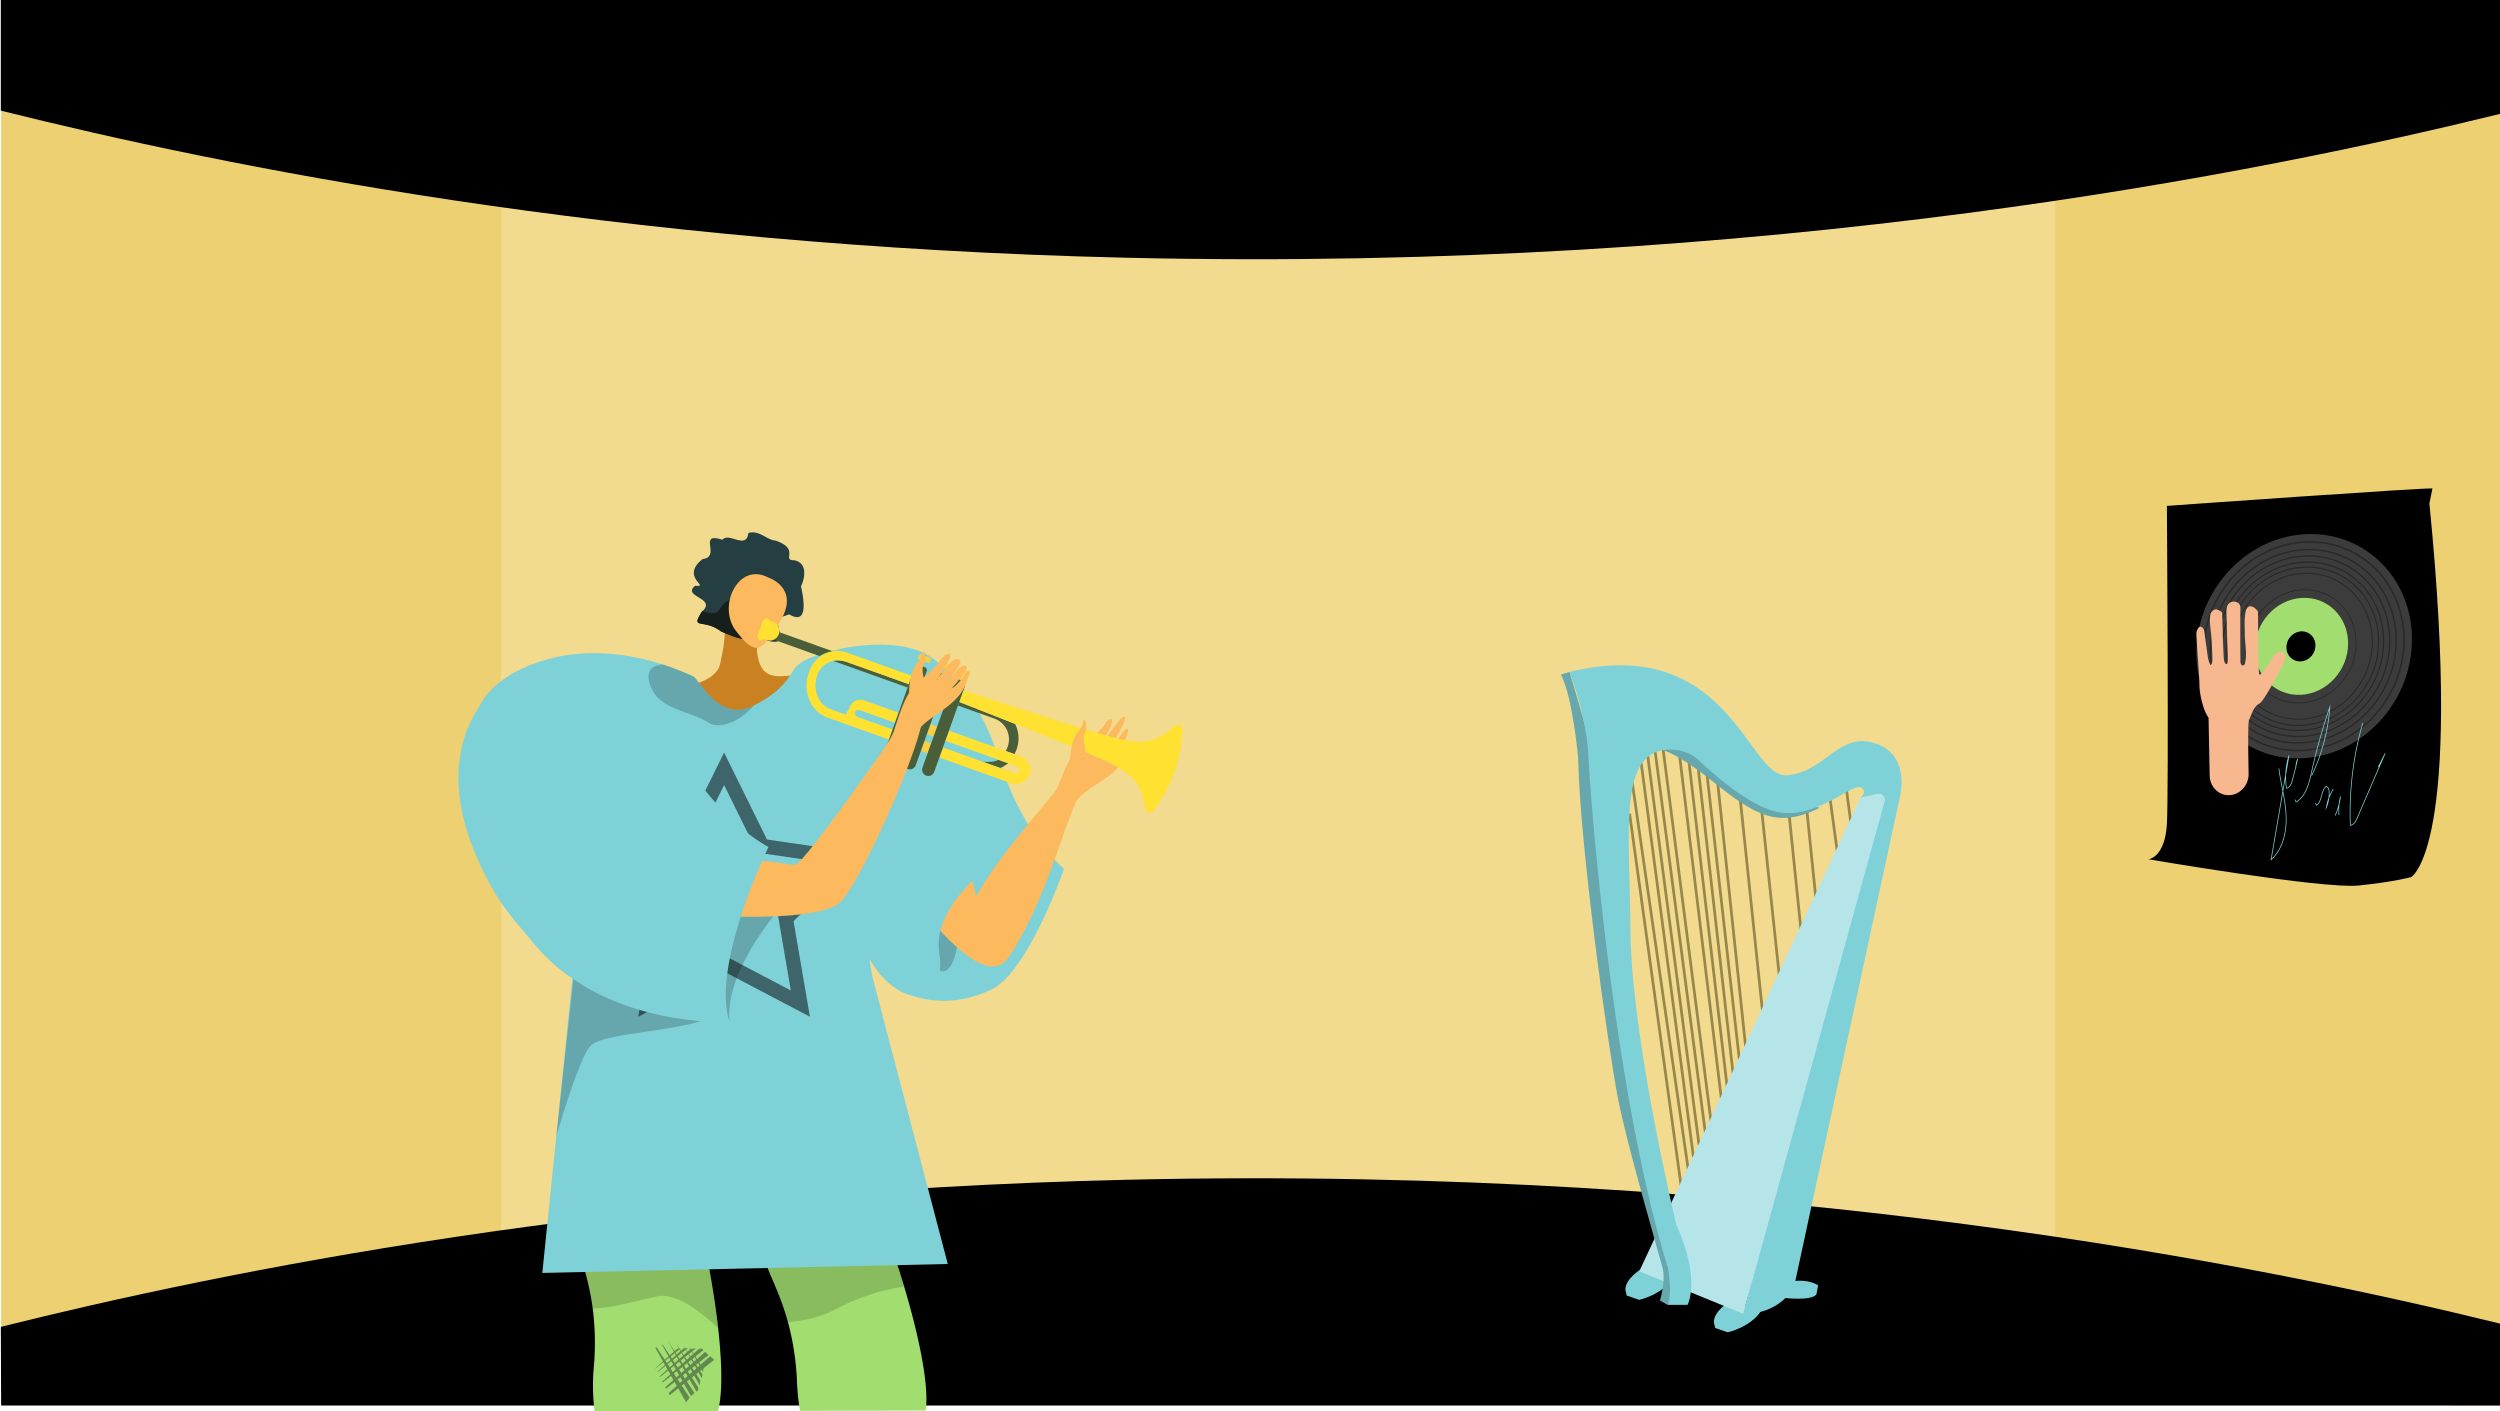 <svg xmlns="http://www.w3.org/2000/svg" xmlns:xlink="http://www.w3.org/1999/xlink" width="1366" height="771.103" viewBox="0 0 1366 771.103"><defs><style>.a,.aa,.ad,.ae,.af,.ag,.ah,.ai,.aj,.al,.n,.w{fill:none;}.b{clip-path:url(#a);}.c{fill:#f7d45e;}.d{fill:#ffe182;}.e{fill:#c2c2c2;}.e,.o{opacity:0.2;}.f{fill:#000;}.ac,.g{fill:#a1dd6f;}.g,.h,.k,.l,.m,.n,.o,.p,.q,.r{fill-rule:evenodd;}.h{opacity:0.15;}.ad,.ae,.af,.ag,.ah,.ai,.aj,.i{opacity:0.5;}.j{fill:#243330;}.k{fill:#c98121;}.l{fill:#f7805c;}.m,.x{fill:#7fd1d8;}.n{stroke:#3e6569;stroke-width:7.852px;}.aa,.ad,.ae,.af,.ag,.ah,.ai,.aj,.al,.n,.w{stroke-miterlimit:10;}.p{fill:#fcb95d;}.q{fill:#243e41;}.r{fill:#171f1c;}.s{fill:#4a5e3a;}.t{fill:#ffe131;}.u{fill:#f7cf43;}.v{fill:#ffbd09;}.w{stroke:#96874c;stroke-width:1.501px;}.y{fill:#b6e5e9;}.z{fill:#66a8ad;}.aa{stroke:#000;}.aa,.ad{stroke-width:0.863px;}.ab{fill:#3c3c3c;}.ad,.ae,.af,.ag,.ah,.ai,.aj{stroke:#171717;}.ae{stroke-width:0.603px;}.af{stroke-width:0.8px;}.ag{stroke-width:0.747px;}.ah{stroke-width:0.697px;}.ai{stroke-width:0.655px;}.aj{stroke-width:0.469px;}.ak{fill:#f7b88f;}.al{stroke:#7fd1d8;stroke-width:0.405px;}</style><clipPath id="a"><rect class="a" width="1366" height="768" transform="translate(0 0)"/></clipPath></defs><g class="b"><path class="c" d="M1366.449,16.872V775.336l-242.228-67.586-32.991-6.263,1.636-558.092,29.007-38.07Z"/><path class="c" d="M316.745,125.142,300.694,681.513.649,755.911V5.858L299.494,99.429Z"/><path class="d" d="M698.426,88.742H273.818V706.126h849.165V88.742Z"/><path class="e" d="M1122.883,103.978V87.952H273.718v2.622L.549,5.858v742.9l273.169-67.088V699.45h841.85l8.552,1.608L1366.349,768V16.767Z"/><path class="f" d="M.449,60.451c121.657,30.38,335.7,73.888,615,80.372,352.972,8.194,622.429-47.1,751-78.7V-.329H.449Z"/><path class="f" d="M.449,725c121.657-30.38,335.7-73.888,615-80.372,352.972-8.194,622.429,47.1,751,78.7V772.1L.649,774.944Z"/></g><path class="g" d="M505.837,770.723l-68.722.145a125.546,125.546,0,0,1-1.627-15.682,148.125,148.125,0,0,0-4.908-32.666c-3.66-13.432-8.415-22.579-11.117-29.7a38.418,38.418,0,0,1-1.754-5.6c-1.1-5.152,1.1-9.771,4.61-13.612,4.637-5.062,11.551-8.768,16.206-10.567,4.14-1.59,15.963,1.808,26.638,5.568,10.431,3.67,19.777,7.683,19.777,7.683.949,2.016,2.973,7.5,5.423,14.968,1.157,3.525,2.413,7.494,3.679,11.751C500.658,725.15,507.907,755.077,505.837,770.723Z"/><path class="h" d="M494.041,703a114.538,114.538,0,0,0-37.434,12.419c-7.794,4.1-16.871,6.15-26.031,7.1-4.7-17.23-11.173-27.415-12.863-35.31-2.548-11.94,12.623-21.008,20.813-24.175s46.41,13.251,46.41,13.251C486.331,679.251,490.07,689.732,494.041,703Z"/><path class="g" d="M392.319,770.958l-67.429.145a112.963,112.963,0,0,1-.407-24.4,149.323,149.323,0,0,0-.606-31.744,147.82,147.82,0,0,0-4.121-19.939c-.6-2.206-1.193-4.258-1.736-6.174a66.886,66.886,0,0,1-2.657-11.8c-1.031-12.166,15.158-19.261,23.682-21.376s44.38,18.963,44.38,18.963c.262.823.624,2.187,1.058,3.995.84,3.5,1.934,8.686,3.091,14.9,1.7,9.2,3.543,20.672,4.826,32.214C394.335,743.056,395.058,760.564,392.319,770.958Z"/><path class="h" d="M315.364,677.044c.7,8.241,6.083,19.485,8.51,37.922,9.516-.027,22.3-3.856,34.948-6.624,10.586-2.312,24.246,8.544,33.581,17.392-2.609-23.337-7.43-46.33-8.977-51.1,0,0-35.862-21.068-44.384-18.961S314.331,664.879,315.364,677.044Z"/><g class="i"><path class="j" d="M358.759,736.13l.681,1.037,6.5,9.914,10.881,16.591q-.63.722-1.215,1.5c-.251.336-.494.677-.733,1.021l-9.105-16.061-7.729-13.7Z"/><path class="j" d="M362.076,734.654l2.457,3.746,5.189,7.911,9.728,14.828a19.861,19.861,0,0,0-1.874,1.711l-7.993-14.1-6.924-12.271-.932-1.663Z"/><path class="j" d="M380.509,760.355c-2.853-5.025-14.063-24.782-15.343-27.2l.026-.013,16.425,25.03-.217,1.617C381.1,759.969,380.8,760.156,380.509,760.355Z"/><path class="j" d="M369.432,734.057c.246.6,12.871,22.829,12.871,22.829l.362-2.67Z"/><path class="j" d="M373.211,734.834c.2.483,10.279,18.23,10.279,18.23l.293-2.13Z"/><path class="j" d="M375.975,735.1c.156.386,8.212,14.564,8.212,14.564l.236-1.7Z"/><path class="j" d="M365.319,761.159l22.652-20.08q1.129.965,2.3,1.882c-6.506,5.174-16.07,12.775-24.335,19.326Z"/><path class="j" d="M363.542,757.932,385.3,738.646q.894.873,1.829,1.7c-5.462,4.345-15.305,12.171-23.147,18.382Z"/><path class="j" d="M361.858,754.823l20.009-17.737,1.722-.2q.381.415.775.821c-3.767,3-14.683,11.68-22.222,17.645C362.047,755.176,361.952,755,361.858,754.823Z"/><path class="j" d="M360.41,752.029l16.869-14.954,3.07-.356s-12.431,9.9-19.751,15.683C360.535,752.278,360.473,752.153,360.41,752.029Z"/><path class="j" d="M359.164,749.472l14.282-12.66,2.454-.283s-10.927,8.7-16.618,13.192Z"/><path class="j" d="M358.021,747.587,370,736.967l1.963-.226s-9.484,7.549-13.838,10.981C358.092,747.677,358.057,747.631,358.021,747.587Z"/></g><path class="k" d="M353.084,377.832s37.17-.531,40.357-14.868,3.717-22.158,0-30.461,21.24,9.221,21.24,9.221-2.655,11.151,0,19.647,8.5,8.667,17.523,7.785,0,27.792,0,27.792-32.337,3.507-34.754,4.674-35.87.426-37.463,0S353.084,377.832,353.084,377.832Z"/><path class="l" d="M341.883,600.655c1.511.114,8.713-2.919,20.23,4.388s23.292,18.725,32.006,16.969,2.877-11.691-2.164-13.871c-4.538-1.963-13.107-4.517-11.252-7.774s5.9-2.889,9.971.011,7.322.106,5.925-1.519-11.5-7.422-13.933-7.91c-1.8-.36-9.993,2.107-14.295,1.067s-21.4-6.711-21.4-6.711Z"/><path class="m" d="M581.382,474.682s-19.512,56.552-39.836,66.05c-18.132,8.473-32.862,7.028-45.9,2.444s-20.527-19.235-20.527-19.235l.185,1.9,1.338,7.775,41.221,157.029-221.548,4.888L312.77,534.643l1.126-10,.573-5.051-3.232,13.962a103.723,103.723,0,0,1-19.161-17.674,108.264,108.264,0,0,1-20.157-37.074c-4.017-12.531-7.074-23.519-9.308-33.178-12.955-56.031,1.708-67.546,16.824-77.242.517-.3,1.043-.6,1.57-.886a.34.34,0,0,1,.065-.028c20.508-11.145,48.607-14.839,81.046-4.395a153.636,153.636,0,0,1,16.732,6.5c2.881,1.312,13.9,24.766,31.718,16.511.379-.176.757-.351,1.127-.536,16.27-7.849,19.991-16.806,22.66-20.481,0-.009.009-.018.019-.028.092-.11.175-.221.258-.332,1.874-2.364,6.436-4.866,12.678-6.99,16.954-5.771,46.373-9.225,61.618,1.477s29.3,30.149,37.25,56.872C559.538,457.106,581.382,474.682,581.382,474.682Z"/><path class="n" d="M395.646,420.072l20.843,42.233,46.607,6.772-33.725,32.874,7.961,46.419-41.687-21.916-41.687,21.916,7.961-46.419L328.2,469.078l46.607-6.772Z"/><path class="o" d="M322.335,571.751c-5.762,7.2-14.1,34.9-18.371,49l13.191-121.528,3.555-15.8c22.161-19.881,72.655,45.8,74.936,63.4S330.156,561.972,322.335,571.751Z"/><path class="o" d="M411.693,385.552c-5.273,6.833-17.61,13.86-24.692,9.225-10.453-6.833-29.142-6.843-32.4-22.808-1.293-6.316,2.484-8.532,7.517-8.892a153.622,153.622,0,0,1,16.731,6.5c2.881,1.312,13.9,24.766,31.719,16.511C410.945,385.912,411.323,385.737,411.693,385.552Z"/><path class="l" d="M490.569,546.832a13.4,13.4,0,0,1,.914,1.256Z"/><path class="m" d="M317.387,431.685l-25.311,84.2a108.264,108.264,0,0,1-20.157-37.074c-4.017-12.531-7.074-23.519-9.308-33.178l34.507-30.693Z"/><path class="o" d="M516.154,501.919s-18.475,14.127-6.047,26.144,14.025-20.573,14.025-20.573l-6.267-5.571Z"/><path class="p" d="M575.96,436.861c.722-1.313,5.222-19.027,10.907-24.6s14.8-13.153,17.1-16.82c2.706-4.315,5.214-3.14,2.533,2.373-1.742,3.582-5.866,10.233-7.107,11.3-.6.516,2.927-3.336,6.431-7.932,3.725-4.888,7.49-10.53,8.584-9.645,2.12,1.716-7.744,16.868-9.877,19.047a59.586,59.586,0,0,0,5.539-5.849c2.336-2.843,4.575-6.646,5.822-6.392,1.963.4-2.359,9.545-7.473,15.189.093.325,2.325-.778,7.849-8.033.555-.729,2.663-1.723,1.445,1.408-2.564,6.591-3.135,9.751-9.947,15.46-6.643,5.566-15.543,9.6-19.94,15.61Z"/><path class="p" d="M551.383,522.693c17.557-26.517,27.826-62.873,34.042-79-3.52-3.214-6.16-7.688-8.138-12.454l-.6,1.092c-9.467,11.788-31.244,35.748-43.334,57.523.377,3.015-1.768-15.552-9.156-19.34-14.942-7.662-41.191-5.22-40.412,6.007C497.245,485.514,535.844,546.19,551.383,522.693Z"/><path class="p" d="M587.827,437.972l-4.679,12.33-8.211-15.735s1.211-.043,4.418-7.859,8.171,2.06,8.171,2.06Z"/><path class="p" d="M584.754,417.559s-.3-10.878,4.666-16.688c2.954-3.454,1.985-4.458,2.317-5.254,1.1-2.642,2.885,3.354.864,6.876-1.643,2.862,1.163,8.953.593,11.177s-3.295,7.65-4.95,7.827S584.754,417.559,584.754,417.559Z"/><path class="q" d="M431.152,335.661c-7.4,2.991-7.285.179-4.754,11.44.289,6.512-7.031,2.279-13.673,1.708a11.464,11.464,0,0,0-4.112.268c-3.875.7-9.273-1.853-14.559-4.009-9.612-7.355-16.976-.627-10.551-10.825.121-.111.254-.214.361-.333,7.718-7.267-11.577-7.824-4-13.862,8.613.934-8.5-4.618,4.009-14.559,10.431-1.126-3.014-15.1,10.825-10.551,3.645-4.351,13.133,5.59,14.181-3.648,5.59-2,10.431,3.9,14.572,4.017,14.127,4.556,3.29,10.963,10.538,10.817,8.441,1.78,4.916,11.942,3.662,14.189C439.119,327.048,441.917,342.021,431.152,335.661Z"/><path class="r" d="M412.725,348.809a11.464,11.464,0,0,0-4.112.268c-3.875.7-9.273-1.853-14.559-4.009-9.612-7.355-16.976-.627-10.551-10.825.121-.111.254-.214.361-.333,3.765,1.368,7.6,1.966,9.186-.714,7.14-12.1,22.28-5,22.28-5s-.963,10.521-1.246,11.556C413.934,340.285,413.307,344.525,412.725,348.809Z"/><path class="p" d="M419.513,315.436s17.7,5.536,7.006,23.637-13.873,19.308-24.348,5.718S403.484,307.073,419.513,315.436Z"/><rect class="a" width="3.895" height="4.869" transform="translate(494.124 400.89) rotate(-70.315)"/><rect class="a" width="3.895" height="3.895" transform="translate(505.127 404.826) rotate(-70.315)"/><rect class="a" width="14.608" height="3.895" transform="translate(508.408 395.657) rotate(-70.315)"/><path class="a" d="M446.611,368.911l-.122.34c-2.512,7.02.318,15.745,7.34,18.257l8.452,3.024c.017-1.029,1.168-2.194,1.49-3.1l.018-.048c1.375-3.845,4.729-6,8.572-4.628l18.625,6.663,4.921-13.754L455,361.036C451.152,361.727,448.136,364.649,446.611,368.911Z"/><path class="a" d="M467.187,389.184c-.436,1.219.333,2.188,1.551,2.623l18.968,6.786,1.312-3.667L470.05,388.14C468.832,387.7,467.623,387.967,467.187,389.184Z"/><rect class="a" width="14.608" height="4.869" transform="translate(497.405 391.72) rotate(-70.315)"/><path class="a" d="M549.491,410.355a13,13,0,0,0,1.074-2.242,12.026,12.026,0,0,0-7.57-15.6l-19.581-7.005-4.92,13.753Z"/><path class="a" d="M537.035,416.242c3.424.191,6.243.165,8.542-1.081l-29.052-10.394-1.312,3.668Z"/><path class="a" d="M554.023,422.319c1.22.437,2.426.175,2.862-1.044s-.33-2.187-1.55-2.623l-4.41-1.578c-1.114.636-2.827,2.091-4.429,2.553Z"/><rect class="s" width="1.948" height="4.869" transform="translate(502.325 377.967) rotate(-70.315)"/><path class="s" d="M537.035,416.242l9.461,3.385c1.6-.462,3.315-1.917,4.429-2.553l-5.348-1.913C543.278,416.407,540.459,416.433,537.035,416.242Z"/><path class="s" d="M455.383,356l-29.87-10.687c.258.093.051,1.127-.2,1.822a4.6,4.6,0,0,1-2.2,2.494l24.749,8.854A16.6,16.6,0,0,1,455.383,356Z"/><path class="s" d="M455,361.036l40.9,14.634.656-1.834-33.548-12A19.418,19.418,0,0,0,455,361.036Z"/><path class="s" d="M513.984,380.069l-.656,1.834L517,383.215l.869-2.428c-.9-.37-2.45-.206-3.037-.416Z"/><path class="s" d="M524.132,383.506l-.718,2.006,19.581,7.005a12.026,12.026,0,0,1,7.57,15.6,13,13,0,0,1-1.074,2.242l4.783,1.712a19.181,19.181,0,0,0,1.179-2.626,17.569,17.569,0,0,0-.8-13.869c-13.819-5.455-25.414-9.991-29.506-11.613A7.468,7.468,0,0,1,524.132,383.506Z"/><path class="t" d="M638.565,399.287c-4.95,3.757-10.981,8.232-26.474,4.6s-74.351-23.009-84.658-26.313a8.925,8.925,0,0,0-1.069-.311l-2.232,6.24a9.141,9.141,0,0,0,1.023.436c4.092,1.62,15.915,6.219,29.736,11.675,20.185,7.97,44.038,17.557,52.514,21.726,14.278,7.023,16.045,14.287,17.489,20.332,1.05,4.4,2.5,9.128,5.559,4.86a75.745,75.745,0,0,0,15.527-43.467C646.323,393.829,642.169,396.552,638.565,399.287Z"/><rect class="u" width="4.869" height="4.869" transform="translate(502.981 376.133) rotate(-70.315)"/><path class="v" d="M513.984,380.069l.844.3c.587.21,2.135.046,3.037.416l1.93-5.4a11.263,11.263,0,0,1-3.144.461l-1.027-.367Z"/><rect class="u" width="5.843" height="4.869" transform="translate(495.436 397.222) rotate(-70.315)"/><rect class="u" width="5.843" height="3.895" transform="translate(503.159 410.328) rotate(-70.315)"/><rect class="u" width="5.843" height="3.895" transform="translate(506.439 401.158) rotate(-70.315)"/><rect class="u" width="5.843" height="4.869" transform="translate(492.156 406.391) rotate(-70.315)"/><path class="t" d="M487.706,398.593l-18.968-6.786c-1.218-.435-1.987-1.4-1.551-2.623s1.645-1.48,2.863-1.044l18.968,6.786,1.968-5.5-18.625-6.663c-3.843-1.375-7.2.783-8.572,4.628l-.018.048c-.322.9-1.473,2.066-1.49,3.1l-8.452-3.024c-7.022-2.512-9.852-11.237-7.34-18.257l.122-.34a11.809,11.809,0,0,1,8.551-7.808,13.1,13.1,0,0,1,7.853.731l33.548,12,1.64-4.584-33.548-12c-3.1-1.11-6.1-2.006-9.175-1.52a16.7,16.7,0,0,0-13.454,11.542l-.121.34c-3.45,9.641.642,21.032,10.284,24.481l14.923,5.339,18.625,6.664Z"/><path class="t" d="M518.494,399.265l-1.969,5.5,29.052,10.394,5.348,1.913,4.41,1.578c1.22.436,1.986,1.406,1.55,2.623s-1.642,1.481-2.862,1.044l-7.527-2.692-9.461-3.385-21.822-7.807-1.968,5.5L546.91,425.98l5.537,1.981c3.846,1.376,8.976-1.251,10.352-5.1l.017-.048c1.375-3.845-1.275-8.152-5.12-9.527l-3.422-1.224-4.783-1.712Z"/><path class="u" d="M505.151,361.395l2.751.984.984-2.751-6.418-2.3-.984,2.751,1.834.656-.984,2.751,1.834.656Z"/><path class="s" d="M494.3,400.4l1.578-4.411,1.578-4.411,5-13.969.789-2.206,1.841-5.147,1.257-3.511a1.72,1.72,0,0,0-1.04-2.2l-1.71-.612-1.471-.526h0a1.719,1.719,0,0,0-2.2,1.039l-1.256,3.512-1.841,5.146-.79,2.206-5,13.97-1.578,4.41-1.579,4.412-1.841,5.146-3.145,8.792a3.241,3.241,0,0,0,1.96,4.144h0a3.576,3.576,0,0,0,4.571-2.162l3.033-8.478Z"/><path class="u" d="M515.237,365l3.668,1.312.984-2.751-6.418-2.3-.984,2.751.917.328-.984,2.751,1.834.656Z"/><path class="s" d="M505.3,404.341l1.578-4.412,1.578-4.41,5-13.97.789-2.206,1.841-5.146.688-1.922a3.409,3.409,0,0,0-2.061-4.357l-.831-.3-2.206-.789-.173-.062-1.835,5.13-1.841,5.147-.79,2.206-5,13.969-1.578,4.411-1.579,4.412-1.841,5.146-3.089,8.634a3.41,3.41,0,0,0,2.061,4.358h0a3.408,3.408,0,0,0,4.357-2.061l3.09-8.635Z"/><path class="u" d="M526.24,368.94l2.751.984.984-2.751-6.418-2.3-.984,2.751,1.834.656-.984,2.751,1.834.656Z"/><path class="s" d="M515.387,407.949l1.578-4.411,1.578-4.411,5-13.969.591-1.652,2.232-6.24.495-1.382a3.409,3.409,0,0,0-2.061-4.357l-.624-.223-2.205-.789-.381-.137-1.793,5.013-1.93,5.4-.742,2.074-5,13.97-1.578,4.41-1.579,4.412-1.841,5.146-3.089,8.635a3.408,3.408,0,0,0,2.061,4.357h0a3.409,3.409,0,0,0,4.358-2.061l3.089-8.635Z"/><path class="t" d="M425.841,344.4a5.281,5.281,0,0,0-5.186-4.964,1.8,1.8,0,0,0-1.16-1.453,2.094,2.094,0,0,0-2.7,1.523l-2.631,7.352a2.1,2.1,0,0,0,1.122,2.889,2.129,2.129,0,0,0,2.359-.668,4.7,4.7,0,0,0,1.209.65,5.2,5.2,0,0,0,4.43-.438,5.242,5.242,0,0,0,2.557-4.891Z"/><path class="o" d="M429.952,491.894s-34.4,36.667-31.362,66.435l-33.467-42.767,23.411-31.9Z"/><path class="p" d="M399.582,500.823c1.515-.185,48.627,2.139,59.4-7.788s41.661-79.345,44.814-98.87c0,0-17.029,11.528-18.361,12.093s-44.336,63.368-50.8,66.242c-2.206.981-24.437-6.721-47.494,2.126S399.582,500.823,399.582,500.823Z"/><path class="p" d="M488.257,399.808c.717-1.306,5.247-18.747,10.861-24.394s12.072-10.485,14.353-14.146c2.682-4.306,7.671-6.133,5.005-.66-1.732,3.558-5.822,10.2-7.046,11.28-.594.526,2.893-3.359,6.361-7.97,3.686-4.9,5.575-4.04,6.642-3.217,2.07,1.6-5.865,10.231-7.972,12.434a62.253,62.253,0,0,0,5.473-5.906c2.311-2.858,4.672-3.631,5.894-3.428,1.924.318-2.517,6.377-7.571,12.068.089.313,2.286-.845,7.753-8.121.549-.731,2.624-1.778,1.408,1.32-2.558,6.522-3.139,9.625-9.86,15.44-6.553,5.672-15.424,9.956-18.648,15.834Z"/><path class="p" d="M496.75,378.541s-.3-10.878,4.666-16.688c2.953-3.454,1.985-4.458,2.317-5.254,1.1-2.642,2.885,3.354.864,6.876-1.643,2.862,1.163,8.953.593,11.178s-3.3,7.649-4.95,7.826S496.75,378.541,496.75,378.541Z"/><path class="p" d="M488.257,399.808s-1.066,3.645-7.656,12.814,7.8,1.072,7.8,1.072l12.9-17.463Z"/><path class="m" d="M398.59,558.329s-33.085,1.957-66.327-12.826a119.476,119.476,0,0,1-19.493-10.86c-.517-.36-1.025-.72-1.533-1.089a103.723,103.723,0,0,1-19.161-17.674c-8.319-9.889-16.478-18.42-24.072-32.217-38.457-69.864-3.685-105.581,11.431-115.277.046-.028.083-.055.129-.083a15.84,15.84,0,0,1,1.441-.8.34.34,0,0,1,.065-.028c18.079-8.661,49.641,24.248,49.641,24.248l39.531,19.013s21.69,36.714,49.678,52.07C419.92,462.8,388.4,527.044,398.59,558.329Z"/><path class="p" d="M584.754,415.939s-.3-10.878,4.666-16.688c2.954-3.454,1.985-4.458,2.317-5.254,1.1-2.642,2.885,3.354.864,6.876-1.643,2.862,1.163,8.953.593,11.177s-3.295,7.65-4.95,7.827S584.754,415.939,584.754,415.939Z"/><path class="m" d="M548.053,467.611S508.626,492.569,513.245,521s-24.495,13.87-24.495,13.87l-17.816-43.672L482.7,470.337,509.493,446Z"/><line class="w" x1="28.232" y1="203.978" transform="translate(890.412 444.595)"/><line class="w" x1="31.761" y1="219.506" transform="translate(890.765 420.068)"/><line class="w" x1="30.35" y1="228.681" transform="translate(895 403.835)"/><line class="w" x1="28.458" y1="215.596" transform="translate(899.94 410.187)"/><line class="w" x1="29.391" y1="223.208" transform="translate(903.646 405.07)"/><line class="w" x1="28.308" y1="219.741" transform="translate(907.704 401.541)"/><line class="w" x1="26.803" y1="220.166" transform="translate(917.489 410.942)"/><line class="w" x1="26.512" y1="225.575" transform="translate(920.762 398.541)"/><line class="w" x1="24.418" y1="213.972" transform="translate(926.055 403.482)"/><line class="w" x1="24.941" y1="219.747" transform="translate(930.114 400.305)"/><line class="w" x1="23.345" y1="220.324" transform="translate(934.841 392.802)"/><line class="w" x2="13.175" y2="125.634" transform="translate(950.288 431.126)"/><line class="w" x2="10.352" y2="97.401" transform="translate(962.051 437.713)"/><line class="w" x2="7.529" y2="73.404" transform="translate(977.109 440.536)"/><path class="w" d="M986.519,434.419c0,1.883,6.117,60.7,6.117,60.7"/><line class="w" x2="5.646" y2="41.407" transform="translate(999.224 431.126)"/><line class="w" x2="3.764" y2="28.232" transform="translate(1008.164 425.95)"/><path class="x" d="M944.952,711.261s-8.705,5.176-8.47,11.293l.706,3.059,6.823,2.353s12.939-2.824,18.586-12.234Z"/><path class="x" d="M896.589,693.537s-8.705,5.176-8.47,11.293l.706,3.058,6.823,2.353s12.939-2.823,18.586-12.234Z"/><path class="x" d="M1027.28,428.3l-74.8,289.547s18.351,1.412,27.762-14.587l57.566-266.49Z"/><path class="y" d="M952.48,717.849l-56.774-23.222,120.928-258.8,9.184-2.074a3.32,3.32,0,0,1,3.932,4.12Z"/><path class="z" d="M911.233,712.978,907,710.625s3.293-10.352,1.411-17.88-19.292-66.346-24.468-93.167-20.7-136.926-21.645-185.392c0,0-2.823-32.937-9.41-45.642l4.7-1.411S873.12,418.892,875,430.185s2.823,20.233,2.823,20.233,4.706,94.578,8.94,108.223,16.94,107.753,25.409,121.87S911.233,712.978,911.233,712.978Z"/><path class="z" d="M904.646,409.01s7.528-.941,31.055,17.881,35.761,25.879,58.347,14.587l-70.581-38.114Z"/><path class="x" d="M857.592,367.133s9.411,24,10.352,46.583,13.646,183.509,43.289,278.558c0,0,2.824,13.646,0,20.7h10.823s7.528-13.175-6.117-43.76c0,0-24.749-102.577-25.079-161.865-.3-54.424-7.542-99.729,23.884-97.7a22.174,22.174,0,0,1,13.827,6.078c8.613,8.184,28.081,25.252,43.362,28.1,20.233,3.765,40.466-16,44.7-13.645s0,5.646,0,5.646l14.586-3.294,6.588,4.235s7.058-24-13.175-30.585-27.291,16-48.465,17.41S944.642,345.958,857.592,367.133Z"/><path class="x" d="M974.6,709.144s15.057,1.882,17.88-1.882l.941-4.941s-4.94-3.764-14.822-2.117Z"/><path class="f" d="M1327.416,275.1c18.857,189.3-10,204.14-10,204.14s-8.666,2.518-28.6,4.6c-19.535,2.04-114.874-14.339-114.874-14.339s8.967-.849,10.049-19.184c1.083-18.356,0-173.9,0-173.9s145.936-10.412,145.1-9.48Z"/><path class="aa" d="M1313.981,279.933a1.112,1.112,0,0,1,1.648.685,3.711,3.711,0,0,1-.286,2.144,4.278,4.278,0,0,1-1.571-3.915,1.384,1.384,0,0,1,.248-.71c.56-.7,1.572-.046,1.976.666a3.49,3.49,0,0,1,.435,3.033c-.429,1.026-1.952,1.629-2.573.822a1.63,1.63,0,0,1,.2-1.9,3.966,3.966,0,0,1,1.746-1.149c.588.753-.564,2.176-1.431,1.769a1.34,1.34,0,0,1,1.157-1.437,1.062,1.062,0,0,1,1.057,1.294,1.684,1.684,0,0,1-2.407.867,4.055,4.055,0,0,1-1.455-2.345,1.363,1.363,0,0,1-.039-1.1,1.172,1.172,0,0,1,.337-.361,1.85,1.85,0,0,1,2.578.2c.694,1.012-.335,2.777-1.611,2.855a1.916,1.916,0,0,1-1.709-2.639,2.519,2.519,0,0,1,3.469-1.278,2.582,2.582,0,0,1,.278,3.681,1.608,1.608,0,0,1-1.167.658,1.053,1.053,0,0,1-.721-1.6,1.52,1.52,0,0,1,1.906-.585,1.815,1.815,0,0,1,.875,1.782"/><path class="aa" d="M1194.854,287.292c.159.774.149,1.88-.583,2.147a.909.909,0,0,1-.68-.045,1.719,1.719,0,0,1-.106-2.777,1.3,1.3,0,0,1,1.909,1.469c-.35,1.075-2.022,1.237-2.365.234s.929-2.281,1.824-1.834c.142.81-.013,1.966-.787,2.152-.642.155-1.124-.657-.932-1.341a2.364,2.364,0,0,1,1.434-1.425c.727-.3,1.721-.252,1.926.509.221.822-.655,1.589-1.407,2.011a1.53,1.53,0,0,1-1.127.287c-.711-.224-.622-1.386-.185-2.1a3.914,3.914,0,0,1,2.9-1.892c.4-.034.9.1.944.523a1.213,1.213,0,0,1-.4.837,4.4,4.4,0,0,1-2.367,1.75,1.289,1.289,0,0,1-1.346-1.819,2.072,2.072,0,0,1,1.642-.772"/><path class="ab" d="M1317.884,349.335c0-34.822-27.635-60.423-60.686-57.28-31.958,3.039-57.1,31.99-57.1,64.755s25.142,58.525,57.1,57.508C1290.249,413.265,1317.884,384.157,1317.884,349.335Z"/><path class="ac" d="M1283.006,351.548c0-14.808-11.639-25.915-25.808-24.822-13.963,1.078-25.136,13.632-25.136,28.056s11.173,25.559,25.136,24.864C1271.367,378.941,1283.006,366.357,1283.006,351.548Z"/><path class="f" d="M1265.134,352.683a7.473,7.473,0,0,0-7.936-7.708,8.715,8.715,0,0,0-7.871,8.711,7.477,7.477,0,0,0,7.871,7.712A8.707,8.707,0,0,0,1265.134,352.683Z"/><path class="ad" d="M1313.534,349.611c0-32.326-25.623-56.151-56.336-53.3-29.766,2.765-53.232,29.706-53.232,60.252s23.466,54.508,53.232,53.495C1287.911,409.014,1313.534,381.937,1313.534,349.611Z"/><path class="ae" d="M1296.247,350.708c0-22.407-17.676-39.085-39.049-37.289-20.91,1.757-37.532,20.613-37.532,42.149s16.622,38.283,37.532,37.386C1278.571,392.037,1296.247,373.115,1296.247,350.708Z"/><path class="af" d="M1309.282,349.881c0-29.887-23.661-51.968-52.084-49.389-27.61,2.505-49.421,27.473-49.421,55.831s21.811,50.557,49.421,49.558C1285.621,404.852,1309.282,379.767,1309.282,349.881Z"/><path class="ag" d="M1305.776,350.1c0-27.874-22.048-48.51-48.578-46.15-25.821,2.3-46.252,25.628-46.252,52.169s20.431,47.279,46.252,46.3C1283.728,401.412,1305.776,377.977,1305.776,350.1Z"/><path class="ah" d="M1302.412,350.317c0-25.944-20.5-45.188-45.214-43.033-24.1,2.1-43.193,23.859-43.193,48.644s19.1,44.117,43.193,43.16C1281.91,398.107,1302.412,376.261,1302.412,350.317Z"/><path class="ai" d="M1299.659,350.491c0-24.364-19.239-42.465-42.461-40.472-22.677,1.945-40.674,22.41-40.674,45.749s18,41.519,40.674,40.586C1280.42,395.4,1299.659,374.856,1299.659,350.491Z"/><path class="aj" d="M1287.386,351.27c0-17.322-13.631-30.281-30.188-28.966-16.277,1.293-29.273,15.943-29.273,32.74s13,29.8,29.273,29.024C1273.755,383.282,1287.386,368.592,1287.386,351.27Z"/><path class="ak" d="M1217.942,434.488c5.99-.131,10.837-5.469,10.706-11.832-.241-11.654-.445-28.091.282-29.465,1.138-2.149,2.277-7,5.416-8.651s11.214-18.372,13.24-21.514.87-9.739-3.472-6.139c-2.127,1.764-3.535,4.192-4.986,6.526-.543.873-4.609,7.13-4.782,4.6-.74-10.86-.443-21.945-.556-32.862a3.2,3.2,0,0,0-.129-1.056,2.477,2.477,0,0,0-.555-.817c-2.438-2.625-5.335-3.105-6.163,1.322-.727,3.891-.371,8.137-.374,12.046,0,5.112,1.4,10.715.083,15.809a1.84,1.84,0,0,1-.432.891,1.134,1.134,0,0,1-1.678-.342,3.738,3.738,0,0,1-.378-1.976q-.117-14.516-.027-29.046c.024-3.986-6.139-4.5-7.3-.539a11.539,11.539,0,0,0-.285,3.581l.45,17.565a83.494,83.494,0,0,1,.219,8.577c-.265,3.335-1.963,1.13-2.1-.944-.534-8.174-.631-16.43-.888-24.638a2.109,2.109,0,0,0-.2-1.023,1.794,1.794,0,0,0-.677-.571c-1.066-.63-2.31-1.384-3.611-.818a3.959,3.959,0,0,0-2.045,2.972c-.647,3.633.352,8.161.587,11.777.267,4.088.51,8.184.546,12.3a4.972,4.972,0,0,1-.591,2.881c-.086.127-.219.259-.356.222a.353.353,0,0,1-.186-.183c-1.295-2.211-1.435-5.094-1.808-7.646l-1.023-6.991c-.226-1.539-.2-4.153-1.234-5.354-1.9-2.2-3.532,1.16-3.532,3.184,0,3.837,1.656,22.337,1.656,27.655s2.212,14.668,4.984,18.094l.618,31.644C1207.476,429.831,1212.166,434.615,1217.942,434.488Z"/><path class="al" d="M1299.448,419.191l3.778-7.539-15.184,35.12c-.793,1.834-1.891,3.919-3.819,4.218a178.78,178.78,0,0,1,6.8-56.018"/><path class="al" d="M1274.911,431.1a28.142,28.142,0,0,0-3.8,10.134,20.36,20.36,0,0,0,1.533-8.622c-.053-1.24-.523-2.786-1.725-2.852-2.868,2.581-2.038,7.963-5.121,10.238l-.693-1.214"/><path class="al" d="M1263.1,423.817a104.06,104.06,0,0,0,9.906-37.474,322.061,322.061,0,0,0-9.887,35.136c-1.392,6.3-3.072,13.372-8.392,16.731a1.665,1.665,0,0,1-.618-1.314"/><path class="al" d="M1254.439,419.521a13.424,13.424,0,0,1,1-4.933q-1.314,6.009-2.961,11.929c-.5,1.8-1.374,3.913-3.141,4.157a39.351,39.351,0,0,1,1.374-17.934q-4.91,28.6-9.787,57.014c6.4-5.681,8.56-15.2,8.2-23.969s-2.813-17.234-3.955-25.891"/><path class="al" d="M1278.051,445.293a28.559,28.559,0,0,1,.79-10.078,37.332,37.332,0,0,1-2.9,10.389"/><path class="al" d="M1279.977,432.744"/></svg>